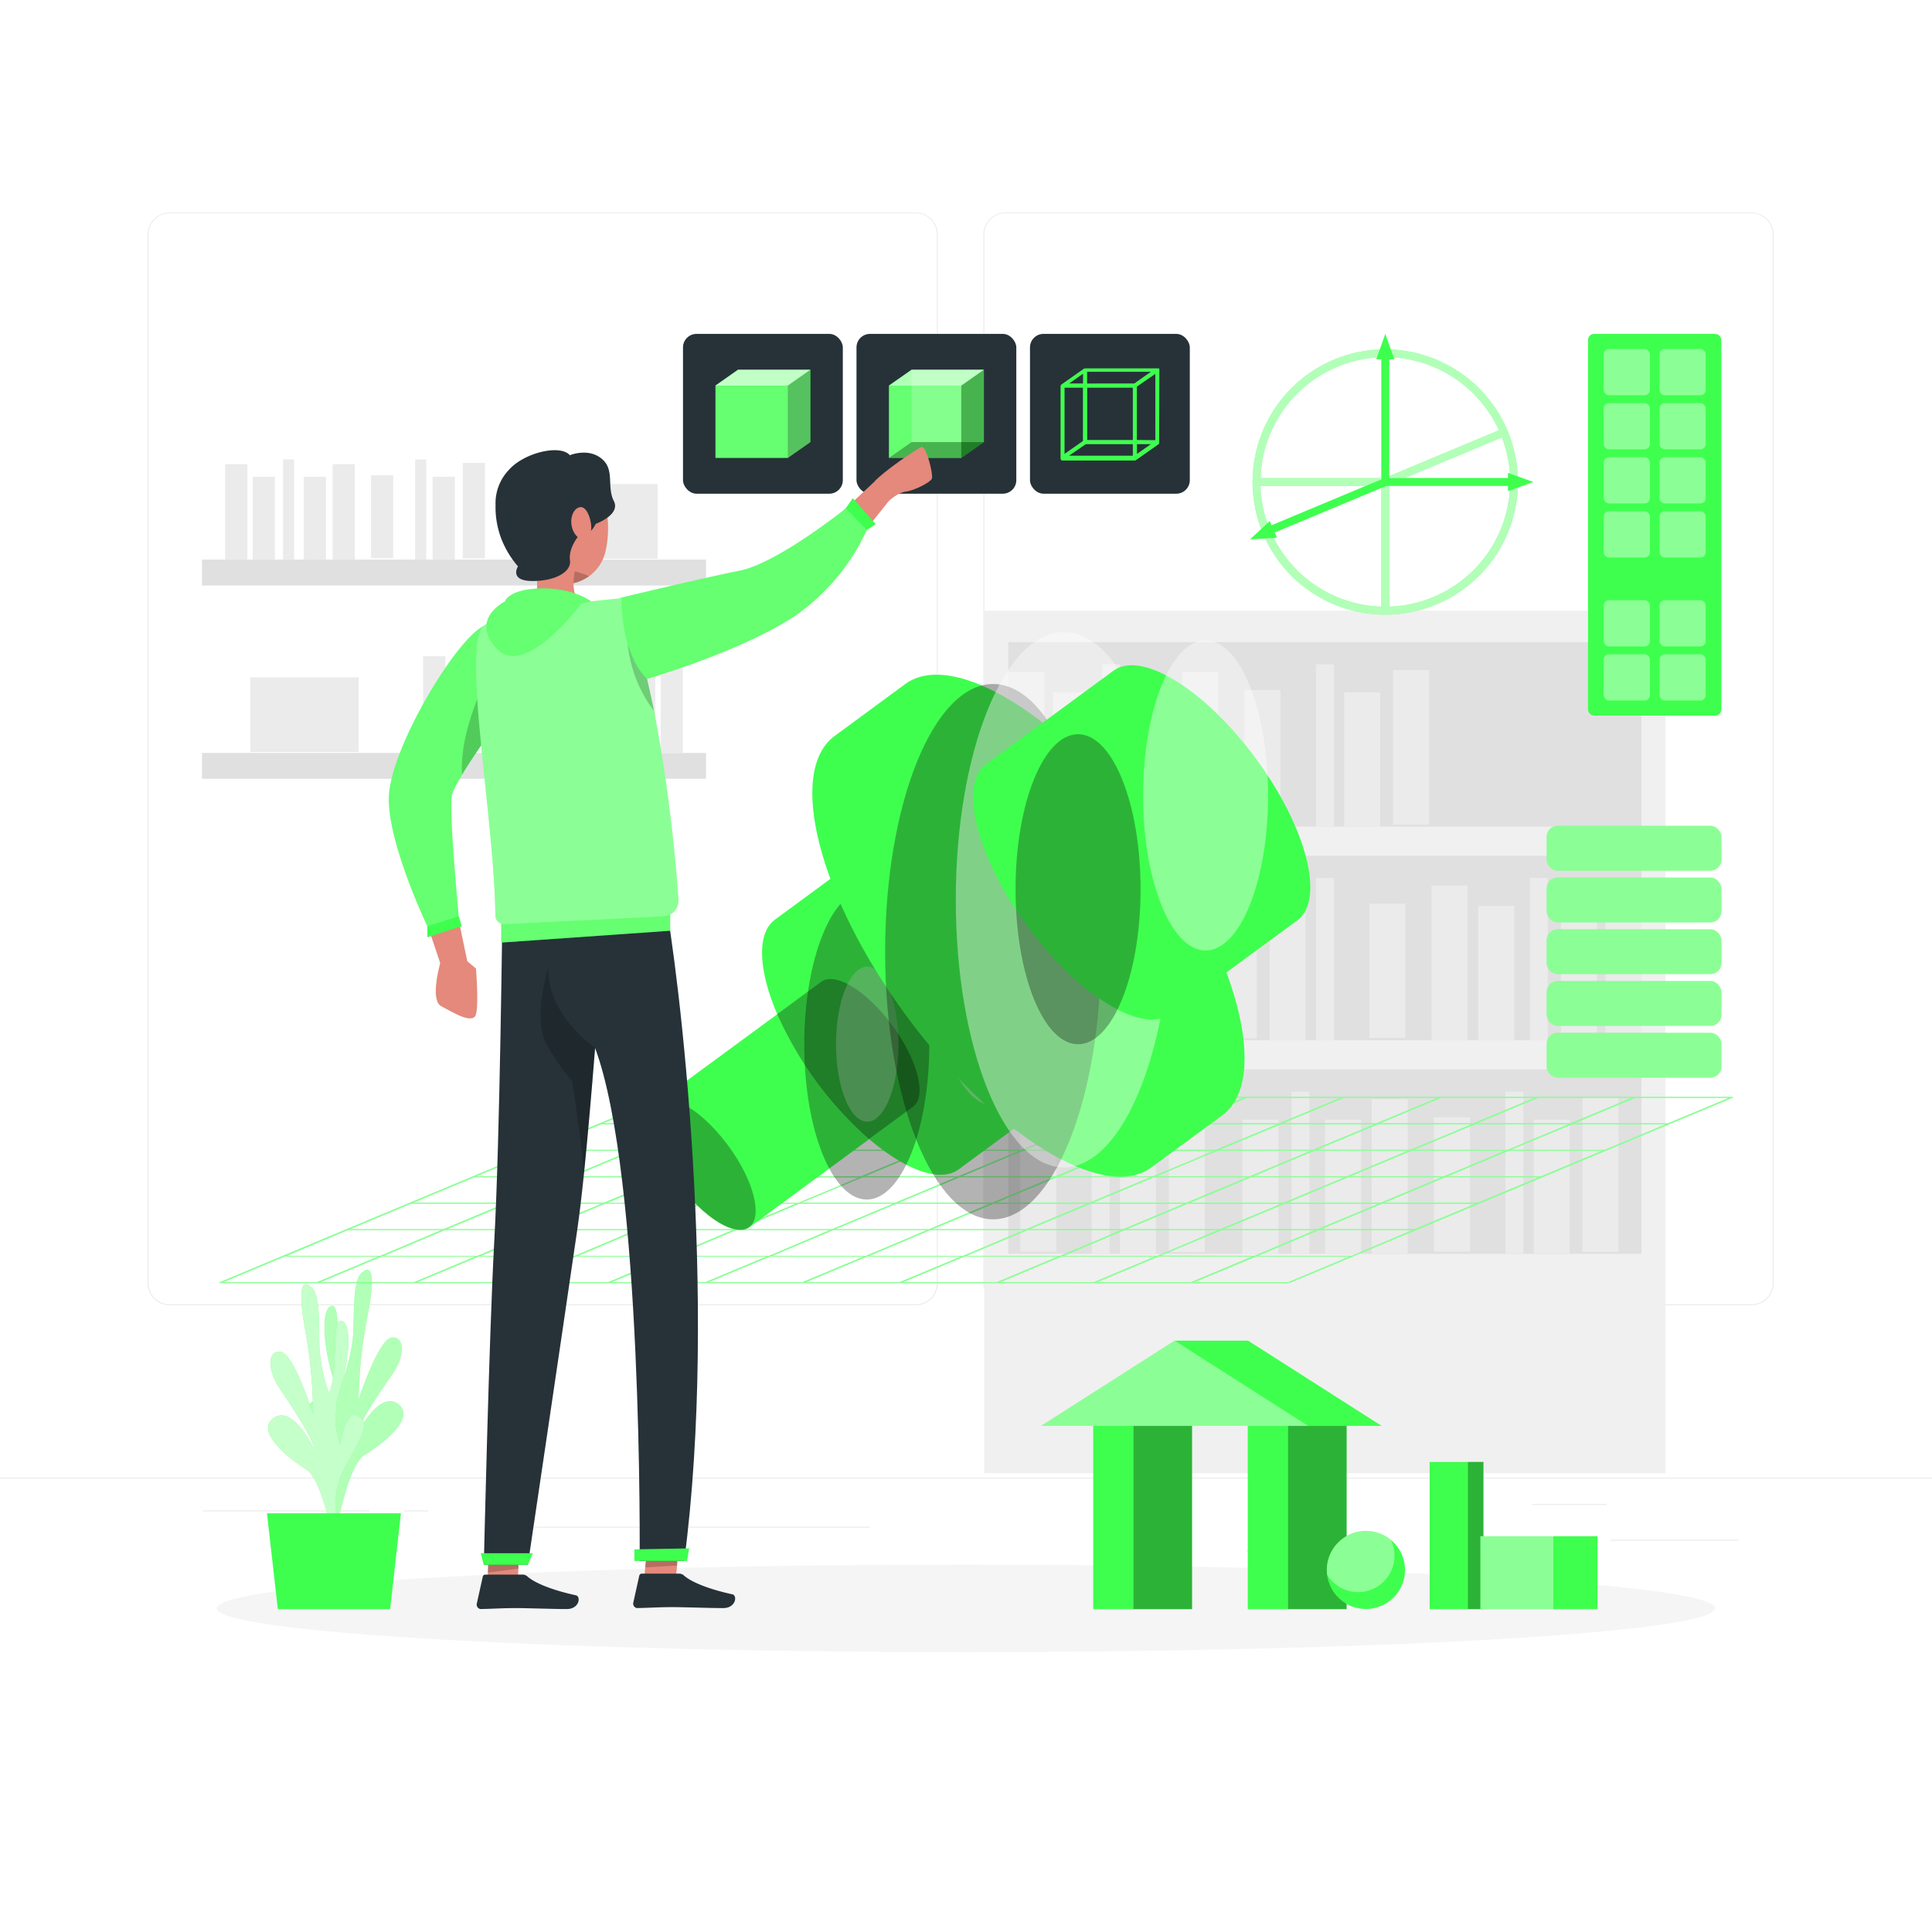 <svg class="animated" id="freepik_stories-3d-modeling" xmlns="http://www.w3.org/2000/svg" viewBox="0 0 500 500" version="1.1" xmlns:xlink="http://www.w3.org/1999/xlink" xmlns:svgjs="http://svgjs.com/svgjs"><style>svg#freepik_stories-3d-modeling:not(.animated) .animable {opacity: 0;}svg#freepik_stories-3d-modeling.animated #freepik--background-complete--inject-1 {animation: 6s Infinite  linear floating;animation-delay: 0s;}svg#freepik_stories-3d-modeling.animated #freepik--Plant--inject-1 {animation: 6s Infinite  linear floating;animation-delay: 0s;}svg#freepik_stories-3d-modeling.animated #freepik--Objects--inject-1 {animation: 6s Infinite  linear floating;animation-delay: 0s;}svg#freepik_stories-3d-modeling.animated #freepik--Interface--inject-1 {animation: 6s Infinite  linear wind;animation-delay: 0s;}svg#freepik_stories-3d-modeling.animated #freepik--3d-model--inject-1 {animation: 3s Infinite  linear floating;animation-delay: 0s;}svg#freepik_stories-3d-modeling.animated #freepik--group--inject-1 {animation: 0.9s 1 forwards cubic-bezier(.36,-0.01,.5,1.38) slideUp;animation-delay: 0s;}svg#freepik_stories-3d-modeling.animated #freepik--Character--inject-1 {animation: 0.9s 1 forwards cubic-bezier(.36,-0.01,.5,1.38) slideUp,6s Infinite  linear wind;animation-delay: 0s,0.9s;}            @keyframes floating {                0% {                    opacity: 1;                    transform: translateY(0px);                }                50% {                    transform: translateY(-10px);                }                100% {                    opacity: 1;                    transform: translateY(0px);                }            }                    @keyframes wind {                0% {                    transform: rotate( 0deg );                }                25% {                    transform: rotate( 1deg );                }                75% {                    transform: rotate( -1deg );                }            }                    @keyframes slideUp {                0% {                    opacity: 0;                    transform: translateY(30px);                }                100% {                    opacity: 1;                    transform: inherit;                }            }        </style><g id="freepik--background-complete--inject-1" class="animable animator-active" style="transform-origin: 250px 228.23px;"><rect y="382.4" width="500" height="0.25" style="fill: rgb(235, 235, 235); transform-origin: 250px 382.525px;" id="ellcasp0h5hvq" class="animable"></rect><rect x="416.78" y="398.49" width="33.12" height="0.25" style="fill: rgb(235, 235, 235); transform-origin: 433.34px 398.615px;" id="elgvids1s66w" class="animable"></rect><rect x="322.53" y="401.21" width="8.69" height="0.25" style="fill: rgb(235, 235, 235); transform-origin: 326.875px 401.335px;" id="el9knwqmk1pc" class="animable"></rect><rect x="396.59" y="389.21" width="19.19" height="0.25" style="fill: rgb(235, 235, 235); transform-origin: 406.185px 389.335px;" id="el9d9ihjy4mbw" class="animable"></rect><rect x="52.46" y="390.89" width="43.19" height="0.25" style="fill: rgb(235, 235, 235); transform-origin: 74.055px 391.015px;" id="elrjkw6b9t7h9" class="animable"></rect><rect x="104.56" y="390.89" width="6.33" height="0.25" style="fill: rgb(235, 235, 235); transform-origin: 107.725px 391.015px;" id="el45u8jpz0jjy" class="animable"></rect><rect x="131.47" y="395.11" width="93.68" height="0.25" style="fill: rgb(235, 235, 235); transform-origin: 178.31px 395.235px;" id="elad0gk8f2r3h" class="animable"></rect><path d="M237,337.8H43.91a5.71,5.71,0,0,1-5.7-5.71V60.66A5.71,5.71,0,0,1,43.91,55H237a5.71,5.71,0,0,1,5.71,5.71V332.09A5.71,5.71,0,0,1,237,337.8ZM43.91,55.2a5.46,5.46,0,0,0-5.45,5.46V332.09a5.46,5.46,0,0,0,5.45,5.46H237a5.47,5.47,0,0,0,5.46-5.46V60.66A5.47,5.47,0,0,0,237,55.2Z" style="fill: rgb(235, 235, 235); transform-origin: 140.46px 196.4px;" id="el25rvr8kz7ye" class="animable"></path><path d="M453.31,337.8H260.21a5.72,5.72,0,0,1-5.71-5.71V60.66A5.72,5.72,0,0,1,260.21,55h193.1A5.71,5.71,0,0,1,459,60.66V332.09A5.71,5.71,0,0,1,453.31,337.8ZM260.21,55.2a5.47,5.47,0,0,0-5.46,5.46V332.09a5.47,5.47,0,0,0,5.46,5.46h193.1a5.47,5.47,0,0,0,5.46-5.46V60.66a5.47,5.47,0,0,0-5.46-5.46Z" style="fill: rgb(235, 235, 235); transform-origin: 356.75px 196.4px;" id="el0quuidg4u33" class="animable"></path><rect x="254.74" y="158.05" width="176.29" height="223.23" style="fill: rgb(240, 240, 240); transform-origin: 342.885px 269.665px;" id="ela5thdo6w88s" class="animable"></rect><rect x="260.97" y="166.18" width="163.83" height="47.74" style="fill: rgb(224, 224, 224); transform-origin: 342.885px 190.05px;" id="el78yncs6g0ct" class="animable"></rect><rect x="260.97" y="173.91" width="9.31" height="40.01" style="fill: rgb(235, 235, 235); transform-origin: 265.625px 193.915px;" id="el77hnym9ph4n" class="animable"></rect><rect x="305.97" y="173.91" width="9.31" height="40.01" style="fill: rgb(235, 235, 235); transform-origin: 310.625px 193.915px;" id="el41iqqf2zdhg" class="animable"></rect><g id="elygfcc531abo"><rect x="360.53" y="173.41" width="9.31" height="40.01" style="fill: rgb(235, 235, 235); transform-origin: 365.185px 193.415px; transform: rotate(-9.78deg);" class="animable"></rect></g><rect x="272.51" y="179.18" width="9.31" height="34.74" style="fill: rgb(235, 235, 235); transform-origin: 277.165px 196.55px;" id="elgglpjp2u4yu" class="animable"></rect><rect x="293.9" y="179.18" width="9.31" height="34.74" style="fill: rgb(235, 235, 235); transform-origin: 298.555px 196.55px;" id="el23nzijs8znb" class="animable"></rect><rect x="347.89" y="179.18" width="9.31" height="34.74" style="fill: rgb(235, 235, 235); transform-origin: 352.545px 196.55px;" id="elr4yge42un6o" class="animable"></rect><g id="elpj7bisqw87"><rect x="322.08" y="178.59" width="9.31" height="34.74" style="fill: rgb(235, 235, 235); transform-origin: 326.735px 195.96px; transform: rotate(-12.53deg);" class="animable"></rect></g><rect x="285.21" y="171.92" width="4.65" height="41.99" style="fill: rgb(235, 235, 235); transform-origin: 287.535px 192.915px;" id="ell1wg0rt284m" class="animable"></rect><rect x="340.56" y="171.92" width="4.65" height="41.99" style="fill: rgb(235, 235, 235); transform-origin: 342.885px 192.915px;" id="eljrtd0krjbt" class="animable"></rect><g id="eli5xnsl81pz"><rect x="260.97" y="221.48" width="163.83" height="47.74" style="fill: rgb(224, 224, 224); transform-origin: 342.885px 245.35px; transform: rotate(180deg);" class="animable"></rect></g><g id="el9b9hxd5ldya"><rect x="415.49" y="229.2" width="9.31" height="40.01" style="fill: rgb(235, 235, 235); transform-origin: 420.145px 249.205px; transform: rotate(180deg);" class="animable"></rect></g><g id="elkwdg185h6dp"><rect x="370.49" y="229.2" width="9.31" height="40.01" style="fill: rgb(235, 235, 235); transform-origin: 375.145px 249.205px; transform: rotate(180deg);" class="animable"></rect></g><g id="elxz2f0taocf"><rect x="315.94" y="228.7" width="9.31" height="40.01" style="fill: rgb(235, 235, 235); transform-origin: 320.595px 248.705px; transform: rotate(-170.22deg);" class="animable"></rect></g><g id="eliqeed4qyozj"><rect x="403.96" y="234.48" width="9.31" height="34.74" style="fill: rgb(235, 235, 235); transform-origin: 408.615px 251.85px; transform: rotate(180deg);" class="animable"></rect></g><g id="elwgpc1i9stnn"><rect x="382.57" y="234.48" width="9.31" height="34.74" style="fill: rgb(235, 235, 235); transform-origin: 387.225px 251.85px; transform: rotate(180deg);" class="animable"></rect></g><g id="eldic6wbzkn2"><rect x="328.58" y="234.48" width="9.31" height="34.74" style="fill: rgb(235, 235, 235); transform-origin: 333.235px 251.85px; transform: rotate(180deg);" class="animable"></rect></g><g id="eljm7nauovj3q"><rect x="354.39" y="233.88" width="9.31" height="34.74" style="fill: rgb(235, 235, 235); transform-origin: 359.045px 251.25px; transform: rotate(-167.47deg);" class="animable"></rect></g><g id="eld2n8hz11t"><rect x="395.92" y="227.22" width="4.65" height="41.99" style="fill: rgb(235, 235, 235); transform-origin: 398.245px 248.215px; transform: rotate(180deg);" class="animable"></rect></g><g id="elx3t55dmaphp"><rect x="340.56" y="227.22" width="4.65" height="41.99" style="fill: rgb(235, 235, 235); transform-origin: 342.885px 248.215px; transform: rotate(180deg);" class="animable"></rect></g><rect x="260.97" y="229.2" width="9.31" height="40.01" style="fill: rgb(235, 235, 235); transform-origin: 265.625px 249.205px;" id="elfx7vn8jpsqn" class="animable"></rect><rect x="272.51" y="234.48" width="9.31" height="34.74" style="fill: rgb(235, 235, 235); transform-origin: 277.165px 251.85px;" id="elpifcbr6a8qn" class="animable"></rect><rect x="293.9" y="234.48" width="9.31" height="34.74" style="fill: rgb(235, 235, 235); transform-origin: 298.555px 251.85px;" id="el6zt9vhh9gee" class="animable"></rect><rect x="285.21" y="227.22" width="4.65" height="41.99" style="fill: rgb(235, 235, 235); transform-origin: 287.535px 248.215px;" id="elwytpavxlwmo" class="animable"></rect><rect x="260.97" y="276.77" width="163.83" height="47.74" style="fill: rgb(224, 224, 224); transform-origin: 342.885px 300.64px;" id="elkrscpvpm0p" class="animable"></rect><rect x="355.01" y="284.5" width="9.31" height="40.01" style="fill: rgb(235, 235, 235); transform-origin: 359.665px 304.505px;" id="ely5tmkqe2oea" class="animable"></rect><g id="elxy187080buh"><rect x="409.56" y="284" width="9.31" height="40.01" style="fill: rgb(235, 235, 235); transform-origin: 414.215px 304.005px; transform: rotate(-9.744deg);" class="animable"></rect></g><rect x="321.54" y="289.77" width="9.31" height="34.74" style="fill: rgb(235, 235, 235); transform-origin: 326.195px 307.14px;" id="elomn3d3nycbg" class="animable"></rect><rect x="342.93" y="289.77" width="9.31" height="34.74" style="fill: rgb(235, 235, 235); transform-origin: 347.585px 307.14px;" id="elhwrn3nak0v" class="animable"></rect><rect x="396.92" y="289.77" width="9.31" height="34.74" style="fill: rgb(235, 235, 235); transform-origin: 401.575px 307.14px;" id="el3sadrw9qhed" class="animable"></rect><g id="elggnnx0j0roq"><rect x="371.11" y="289.17" width="9.31" height="34.74" style="fill: rgb(235, 235, 235); transform-origin: 375.765px 306.54px; transform: rotate(-12.53deg);" class="animable"></rect></g><rect x="334.24" y="282.51" width="4.65" height="41.99" style="fill: rgb(235, 235, 235); transform-origin: 336.565px 303.505px;" id="el15580v6u6lz" class="animable"></rect><rect x="389.59" y="282.51" width="4.65" height="41.99" style="fill: rgb(235, 235, 235); transform-origin: 391.915px 303.505px;" id="elxtobf6b9yrg" class="animable"></rect><g id="el1lfe4ts4wbg"><rect x="302.49" y="284" width="9.31" height="40.01" style="fill: rgb(235, 235, 235); transform-origin: 307.145px 304.005px; transform: rotate(-9.744deg);" class="animable"></rect></g><rect x="289.85" y="289.77" width="9.31" height="34.74" style="fill: rgb(235, 235, 235); transform-origin: 294.505px 307.14px;" id="elxv5bgz0t7ts" class="animable"></rect><g id="elf10nxojqib"><rect x="264.04" y="289.17" width="9.31" height="34.74" style="fill: rgb(235, 235, 235); transform-origin: 268.695px 306.54px; transform: rotate(-12.53deg);" class="animable"></rect></g><rect x="282.52" y="282.51" width="4.65" height="41.99" style="fill: rgb(235, 235, 235); transform-origin: 284.845px 303.505px;" id="el3cq16b3yuc4" class="animable"></rect><rect x="52.28" y="144.83" width="130.44" height="6.7" style="fill: rgb(224, 224, 224); transform-origin: 117.5px 148.18px;" id="elr6yhjns4i89" class="animable"></rect><rect x="58.28" y="120.12" width="5.75" height="24.7" style="fill: rgb(235, 235, 235); transform-origin: 61.155px 132.47px;" id="elmj8tuj7wqs" class="animable"></rect><rect x="86.07" y="120.12" width="5.75" height="24.7" style="fill: rgb(235, 235, 235); transform-origin: 88.945px 132.47px;" id="el39jybp0vqlx" class="animable"></rect><g id="eloem2wxmjkl"><rect x="119.76" y="119.81" width="5.75" height="24.7" style="fill: rgb(235, 235, 235); transform-origin: 122.635px 132.16px; transform: rotate(-9.744deg);" class="animable"></rect></g><rect x="65.4" y="123.38" width="5.75" height="21.45" style="fill: rgb(235, 235, 235); transform-origin: 68.275px 134.105px;" id="el7xzq58fb7sp" class="animable"></rect><rect x="78.61" y="123.38" width="5.75" height="21.45" style="fill: rgb(235, 235, 235); transform-origin: 81.485px 134.105px;" id="eltfg0h2m9ud7" class="animable"></rect><rect x="111.95" y="123.38" width="5.75" height="21.45" style="fill: rgb(235, 235, 235); transform-origin: 114.825px 134.105px;" id="elazospx9xmri" class="animable"></rect><g id="el3i6qyh4yqrl"><rect x="96.01" y="123.01" width="5.75" height="21.45" style="fill: rgb(235, 235, 235); transform-origin: 98.885px 133.735px; transform: rotate(-12.53deg);" class="animable"></rect></g><rect x="73.25" y="118.9" width="2.87" height="25.93" style="fill: rgb(235, 235, 235); transform-origin: 74.685px 131.865px;" id="elgc5mr2x2ele" class="animable"></rect><rect x="107.43" y="118.9" width="2.87" height="25.93" style="fill: rgb(235, 235, 235); transform-origin: 108.865px 131.865px;" id="eldi50evutgd9" class="animable"></rect><rect x="142.2" y="125.27" width="28" height="19.33" style="fill: rgb(235, 235, 235); transform-origin: 156.2px 134.935px;" id="elm0kbmckxrxm" class="animable"></rect><g id="el4r9rbovin84"><rect x="52.28" y="194.86" width="130.44" height="6.7" style="fill: rgb(224, 224, 224); transform-origin: 117.5px 198.21px; transform: rotate(180deg);" class="animable"></rect></g><g id="elpd9xyvt0ee"><rect x="170.97" y="170.15" width="5.75" height="24.7" style="fill: rgb(235, 235, 235); transform-origin: 173.845px 182.5px; transform: rotate(180deg);" class="animable"></rect></g><g id="elnvwzesuzhar"><rect x="143.18" y="170.15" width="5.75" height="24.7" style="fill: rgb(235, 235, 235); transform-origin: 146.055px 182.5px; transform: rotate(180deg);" class="animable"></rect></g><g id="elyuf3sxvg9m"><rect x="109.5" y="169.84" width="5.75" height="24.7" style="fill: rgb(235, 235, 235); transform-origin: 112.375px 182.19px; transform: rotate(-170.22deg);" class="animable"></rect></g><g id="elkxc9xs6qjm9"><rect x="163.85" y="173.41" width="5.75" height="21.45" style="fill: rgb(235, 235, 235); transform-origin: 166.725px 184.135px; transform: rotate(180deg);" class="animable"></rect></g><g id="elql2ecf16r5"><rect x="150.64" y="173.41" width="5.75" height="21.45" style="fill: rgb(235, 235, 235); transform-origin: 153.515px 184.135px; transform: rotate(180deg);" class="animable"></rect></g><g id="ell4jeunwibeh"><rect x="117.3" y="173.41" width="5.75" height="21.45" style="fill: rgb(235, 235, 235); transform-origin: 120.175px 184.135px; transform: rotate(180deg);" class="animable"></rect></g><g id="el6pawq14e5di"><rect x="133.24" y="173.04" width="5.75" height="21.45" style="fill: rgb(235, 235, 235); transform-origin: 136.115px 183.765px; transform: rotate(-167.47deg);" class="animable"></rect></g><g id="elq9payolbsx"><rect x="158.88" y="168.93" width="2.87" height="25.93" style="fill: rgb(235, 235, 235); transform-origin: 160.315px 181.895px; transform: rotate(180deg);" class="animable"></rect></g><g id="elqmkmszbkp9o"><rect x="124.7" y="168.93" width="2.87" height="25.93" style="fill: rgb(235, 235, 235); transform-origin: 126.135px 181.895px; transform: rotate(180deg);" class="animable"></rect></g><g id="elmstdjf7tc3e"><rect x="64.8" y="175.3" width="28" height="19.33" style="fill: rgb(235, 235, 235); transform-origin: 78.8px 184.965px; transform: rotate(180deg);" class="animable"></rect></g></g><g id="freepik--Shadow--inject-1" class="animable" style="transform-origin: 250px 416.24px;"><ellipse id="freepik--path--inject-1" cx="250" cy="416.24" rx="193.89" ry="11.32" style="fill: rgb(245, 245, 245); transform-origin: 250px 416.24px;" class="animable"></ellipse></g><g id="freepik--Plant--inject-1" class="animable" style="transform-origin: 86.745px 372.54px;"><path d="M85.05,394.53s4.31-9.4-.62-18.67-6.35-11.45-3.21-13.35,4.58,7.41,4.58,7.41a20.88,20.88,0,0,0,.46-13.11c-2.18-6.71-3.55-17.63-.57-18.8s.57,13.62,3.16,18.67a43.66,43.66,0,0,0,2.53-11c.36-5.39-.2-14,2.16-16.2s3.86-.68,1.55,11.21a124,124,0,0,0-2.3,21.55s5.11-15.59,8.54-16.05,3.43,4.6.49,9-8.6,12.22-9.53,16.26c0,0,5.61-11.73,10.66-8.14s-4.39,10.69-8.6,13.25-7.13,18.61-7.13,18.61Z" style="fill: rgb(62, 255, 78); transform-origin: 91.976px 361.9px;" id="elm63fp8iq4g" class="animable"></path><g id="el3q7r7r81wgs"><path d="M85.05,394.53s4.31-9.4-.62-18.67-6.35-11.45-3.21-13.35,4.58,7.41,4.58,7.41a20.88,20.88,0,0,0,.46-13.11c-2.18-6.71-3.55-17.63-.57-18.8s.57,13.62,3.16,18.67a43.66,43.66,0,0,0,2.53-11c.36-5.39-.2-14,2.16-16.2s3.86-.68,1.55,11.21a124,124,0,0,0-2.3,21.55s5.11-15.59,8.54-16.05,3.43,4.6.49,9-8.6,12.22-9.53,16.26c0,0,5.61-11.73,10.66-8.14s-4.39,10.69-8.6,13.25-7.13,18.61-7.13,18.61Z" style="fill: rgb(255, 255, 255); opacity: 0.6; isolation: isolate; transform-origin: 91.976px 361.9px;" class="animable"></path></g><path d="M88.45,398.39s-4.2-9.47.84-18.66,6.49-11.36,3.37-13.31S88,373.77,88,373.77a20.92,20.92,0,0,1-.3-13.12c2.26-6.67,3.77-17.57.8-18.79s-.74,13.62-3.39,18.62a43.9,43.9,0,0,1-2.4-11c-.29-5.39.37-14-2-16.22s-3.85-.74-1.68,11.18a124.78,124.78,0,0,1,2,21.58s-4.93-15.66-8.36-16.17-3.48,4.54-.59,9,8.45,12.35,9.33,16.4c0,0-5.47-11.82-10.56-8.3s4.27,10.75,8.45,13.38S86.27,399,86.27,399Z" style="fill: rgb(62, 255, 78); transform-origin: 81.836px 365.697px;" id="elbk1qps6cib5" class="animable"></path><g id="elmh89fwxiy6"><path d="M88.45,398.39s-4.2-9.47.84-18.66,6.49-11.36,3.37-13.31S88,373.77,88,373.77a20.92,20.92,0,0,1-.3-13.12c2.26-6.67,3.77-17.57.8-18.79s-.74,13.62-3.39,18.62a43.9,43.9,0,0,1-2.4-11c-.29-5.39.37-14-2-16.22s-3.85-.74-1.68,11.18a124.78,124.78,0,0,1,2,21.58s-4.93-15.66-8.36-16.17-3.48,4.54-.59,9,8.45,12.35,9.33,16.4c0,0-5.47-11.82-10.56-8.3s4.27,10.75,8.45,13.38S86.27,399,86.27,399Z" style="fill: rgb(255, 255, 255); opacity: 0.7; isolation: isolate; transform-origin: 81.836px 365.697px;" class="animable"></path></g><polygon points="69.09 391.64 103.76 391.64 100.96 416.45 71.9 416.45 69.09 391.64" style="fill: rgb(62, 255, 78); transform-origin: 86.425px 404.045px;" id="ellj4goqgob2" class="animable"></polygon></g><g id="freepik--Objects--inject-1" class="animable" style="transform-origin: 341.44px 381.705px;"><rect x="369.99" y="378.35" width="13.92" height="38.1" style="fill: rgb(62, 255, 78); transform-origin: 376.95px 397.4px;" id="el6055rzrmbff" class="animable"></rect><g id="el3qxtz6pe36"><rect x="379.9" y="378.35" width="4.01" height="38.1" style="opacity: 0.3; isolation: isolate; transform-origin: 381.905px 397.4px;" class="animable"></rect></g><rect x="383.13" y="397.58" width="30.3" height="18.87" style="fill: rgb(62, 255, 78); transform-origin: 398.28px 407.015px;" id="ellii61pgyji" class="animable"></rect><g id="el7e5wlon0dii"><rect x="383.13" y="397.58" width="18.87" height="18.87" style="fill: rgb(255, 255, 255); opacity: 0.4; isolation: isolate; transform-origin: 392.565px 407.015px;" class="animable"></rect></g><rect x="282.92" y="369.01" width="25.58" height="47.44" style="fill: rgb(62, 255, 78); transform-origin: 295.71px 392.73px;" id="elswycgvcggmk" class="animable"></rect><g id="ell1acu0jopxf"><rect x="293.35" y="369.01" width="15.15" height="47.44" style="opacity: 0.3; isolation: isolate; transform-origin: 300.925px 392.73px;" class="animable"></rect></g><rect x="322.92" y="369.01" width="25.58" height="47.44" style="fill: rgb(62, 255, 78); transform-origin: 335.71px 392.73px;" id="ell103hqryew" class="animable"></rect><g id="el2hr47ieznjk"><rect x="333.35" y="369.01" width="15.15" height="47.44" style="opacity: 0.3; isolation: isolate; transform-origin: 340.925px 392.73px;" class="animable"></rect></g><polygon points="323 346.96 304 346.96 269.45 369.01 288.45 369.01 338.55 369.01 357.55 369.01 323 346.96" style="fill: rgb(62, 255, 78); transform-origin: 313.5px 357.985px;" id="elo29la6vwiu" class="animable"></polygon><g id="elip425n54d4d"><polygon points="304 346.96 269.45 369.01 288.45 369.01 338.55 369.01 304 346.96" style="fill: rgb(255, 255, 255); opacity: 0.4; isolation: isolate; transform-origin: 304px 357.985px;" class="animable"></polygon></g><path d="M363.62,406.33a10.12,10.12,0,0,1-20.16,1.22,8.24,8.24,0,0,1-.08-1.22,10.12,10.12,0,0,1,16.56-7.81h0A10.13,10.13,0,0,1,363.62,406.33Z" style="fill: rgb(62, 255, 78); transform-origin: 353.5px 406.304px;" id="el07y7ggpshqs" class="animable"></path><g id="elqgvc2z1e887"><path d="M360.89,402.63a9.41,9.41,0,0,1-17.43,4.92,8.24,8.24,0,0,1-.08-1.22,10.12,10.12,0,0,1,16.56-7.81h0A9.39,9.39,0,0,1,360.89,402.63Z" style="fill: rgb(255, 255, 255); opacity: 0.4; isolation: isolate; transform-origin: 352.135px 404.122px;" class="animable"></path></g></g><g id="freepik--Interface--inject-1" class="animable" style="transform-origin: 252.63px 209.235px;"><rect x="221.66" y="86.41" width="41.36" height="41.36" rx="3.5" style="fill: rgb(38, 50, 56); transform-origin: 242.34px 107.09px;" id="elg1rkwdhgaeo" class="animable"></rect><rect x="266.56" y="86.41" width="41.36" height="41.36" rx="3.5" style="fill: rgb(38, 50, 56); transform-origin: 287.24px 107.09px;" id="elg2eft8x8gtm" class="animable"></rect><rect x="176.76" y="86.41" width="41.36" height="41.36" rx="3.5" style="fill: rgb(38, 50, 56); transform-origin: 197.44px 107.09px;" id="el44k86h6r7b4" class="animable"></rect><polygon points="191 95.69 185.16 99.79 185.16 118.51 203.88 118.51 209.73 114.41 209.73 95.69 191 95.69" style="fill: rgb(62, 255, 78); transform-origin: 197.445px 107.1px;" id="elxahk5zqyha8" class="animable"></polygon><g id="el7nvf7gf36ky"><polygon points="185.16 99.79 191 95.69 209.73 95.69 203.88 99.79 185.16 99.79" style="fill: rgb(255, 255, 255); opacity: 0.6; transform-origin: 197.445px 97.74px;" class="animable"></polygon></g><g id="elio8ii0u65ji"><polygon points="209.73 95.69 209.73 114.41 203.88 118.51 203.88 99.79 209.73 95.69" style="opacity: 0.3; isolation: isolate; transform-origin: 206.805px 107.1px;" class="animable"></polygon></g><g id="elc4u8pxnzs6l"><polygon points="191 95.69 185.16 99.79 185.16 118.51 203.88 118.51 209.73 114.41 209.73 95.69 191 95.69" style="fill: rgb(255, 255, 255); opacity: 0.2; transform-origin: 197.445px 107.1px;" class="animable"></polygon></g><path d="M448.28,284l.31-.14H171.89l-.31.14h-.36L56.62,331.93H57l-.31.13H333.36l.32-.13H334L448.64,284Zm-16.64,6.71h-24.2l15.75-6.58h24.2Zm-233.51,14h24.2l-15.74,6.58h-24.2Zm-16.68,6.58h-24.2L173,304.67h24.2Zm116.91-6.84h-24.2l15.75-6.59h24.2ZM315,297.82h24.2l-15.74,6.59H299.3Zm-66.64,6.85h24.2l-15.74,6.58H232.65Zm-16.68,6.58h-24.2l15.74-6.58h24.21Zm41.81-6.58h24.21L282,311.25h-24.2Zm-.3-.26H249l15.74-6.59H289Zm-25.14,0h-24.2l15.75-6.59h24.2Zm-25.13,0h-24.2l15.74-6.59h24.2Zm-17,7.11-15.74,6.58H166l15.75-6.58Zm.93,0H231.1l-15.75,6.58h-24.2Zm25.14,0h24.2l-15.75,6.58h-24.2Zm25.13,0h24.2l-15.74,6.58h-24.2Zm25.14,0h24.2l-15.75,6.58h-24.2Zm.62-.27,15.75-6.58h24.2l-15.74,6.58Zm40.88-6.58H348l-15.75,6.58h-24.2Zm.63-.26,15.75-6.59h24.2l-15.75,6.59Zm16.37-6.85L356.55,291h24.2L365,297.56Zm-.93,0h-24.2L331.41,291h24.2Zm-25.14,0h-24.2L306.28,291h24.2Zm-25.13,0H265.4L281.14,291h24.2Zm-25.13,0H240.26L256,291h24.2Zm-25.14,0h-24.2L230.87,291h24.21Zm-25.13,0H190L205.74,291h24.2Zm-.63.26-15.75,6.59h-24.2l15.75-6.59Zm-40.88,6.59h-24.2l15.74-6.59h24.2Zm-.63.26-15.74,6.58h-24.2l15.74-6.58Zm-16.37,6.85L140,318.1H115.74l15.75-6.58Zm.93,0h24.21l-15.75,6.58h-24.2Zm7.83,6.84L148.71,325h-24.2l15.74-6.59Zm.94,0h24.2L173.84,325h-24.2Zm25.13,0h24.2L199,325h-24.2Zm25.14,0h24.2L224.11,325h-24.2Zm25.13,0H265L249.25,325h-24.2Zm25.14,0h24.2L274.38,325h-24.2Zm25.13,0h24.2L299.52,325h-24.2Zm.63-.26,15.74-6.58h24.2l-15.74,6.58Zm40.88-6.58h24.2L341,318.1h-24.2Zm.62-.27,15.75-6.58h24.2l-15.74,6.58Zm16.37-6.84,15.75-6.59h24.2l-15.74,6.59Zm16.38-6.85L381.68,291h24.2l-15.74,6.59Zm16.37-6.85,15.74-6.58h24.21l-15.75,6.58Zm-.94,0h-24.2l15.75-6.58h24.2Zm-25.13,0H332l15.74-6.58H372Zm-25.13,0H306.9l15.75-6.58h24.2Zm-25.14,0h-24.2l15.74-6.58h24.21Zm-25.13,0H256.63l15.75-6.58h24.2Zm-25.14,0H231.5l15.75-6.58h24.2Zm-25.13,0h-24.2l15.74-6.58h24.2Zm-25.14,0h-24.2L197,284.13h24.2Zm-.62.26-15.75,6.59h-24.2L180.6,291Zm-40.88,6.59H139.72L155.47,291h24.2Zm-.63.26-15.75,6.59h-24.2l15.75-6.59Zm-16.37,6.85-15.75,6.58H107l15.75-6.58Zm-16.37,6.85-15.75,6.58H90.61l15.74-6.58Zm-16.38,6.84L98.44,325H74.24L90,318.36Zm.94,0h24.2L123.57,325H99.37Zm7.83,6.85L107.2,331.8H83l15.75-6.59Zm.93,0h24.2l-15.74,6.59h-24.2Zm25.14,0h24.2l-15.75,6.59h-24.2Zm25.13,0h24.2l-15.74,6.59H158.4Zm25.13,0h24.21l-15.75,6.59h-24.2Zm25.14,0h24.2l-15.74,6.59H208.67Zm25.13,0h24.21L258,331.8h-24.2Zm25.14,0h24.2l-15.74,6.59H258.94Zm25.13,0H324l-15.75,6.59h-24.2Zm.63-.26,15.74-6.59H340.4L324.65,325Zm40.88-6.59h24.2L349.79,325H325.58Zm.63-.26,15.74-6.58h24.2l-15.74,6.58Zm16.37-6.85,15.74-6.58h24.2l-15.74,6.58Zm16.37-6.84,15.74-6.59h24.21l-15.75,6.59Zm16.37-6.85L406.82,291H431l-15.75,6.59ZM196,284.13l-15.74,6.58H156.1l15.74-6.58ZM73.61,325.21h24.2L82.07,331.8H57.87Zm235.6,6.59L325,325.21h24.2l-15.75,6.59Z" style="fill: rgb(62, 255, 78); transform-origin: 252.63px 307.96px;" id="elrj2gvx0v1zk" class="animable"></path><g id="elerr59zefb3g"><g style="opacity: 0.4; isolation: isolate; transform-origin: 252.63px 307.96px;" class="animable"><path d="M448.28,284l.31-.14H171.89l-.31.14h-.36L56.62,331.93H57l-.31.13H333.36l.32-.13H334L448.64,284Zm-16.64,6.71h-24.2l15.75-6.58h24.2Zm-233.51,14h24.2l-15.74,6.58h-24.2Zm-16.68,6.58h-24.2L173,304.67h24.2Zm116.91-6.84h-24.2l15.75-6.59h24.2ZM315,297.82h24.2l-15.74,6.59H299.3Zm-66.64,6.85h24.2l-15.74,6.58H232.65Zm-16.68,6.58h-24.2l15.74-6.58h24.21Zm41.81-6.58h24.21L282,311.25h-24.2Zm-.3-.26H249l15.74-6.59H289Zm-25.14,0h-24.2l15.75-6.59h24.2Zm-25.13,0h-24.2l15.74-6.59h24.2Zm-17,7.11-15.74,6.58H166l15.75-6.58Zm.93,0H231.1l-15.75,6.58h-24.2Zm25.14,0h24.2l-15.75,6.58h-24.2Zm25.13,0h24.2l-15.74,6.58h-24.2Zm25.14,0h24.2l-15.75,6.58h-24.2Zm.62-.27,15.75-6.58h24.2l-15.74,6.58Zm40.88-6.58H348l-15.75,6.58h-24.2Zm.63-.26,15.75-6.59h24.2l-15.75,6.59Zm16.37-6.85L356.55,291h24.2L365,297.56Zm-.93,0h-24.2L331.41,291h24.2Zm-25.14,0h-24.2L306.28,291h24.2Zm-25.13,0H265.4L281.14,291h24.2Zm-25.13,0H240.26L256,291h24.2Zm-25.14,0h-24.2L230.87,291h24.21Zm-25.13,0H190L205.74,291h24.2Zm-.63.26-15.75,6.59h-24.2l15.75-6.59Zm-40.88,6.59h-24.2l15.74-6.59h24.2Zm-.63.26-15.74,6.58h-24.2l15.74-6.58Zm-16.37,6.85L140,318.1H115.74l15.75-6.58Zm.93,0h24.21l-15.75,6.58h-24.2Zm7.83,6.84L148.71,325h-24.2l15.74-6.59Zm.94,0h24.2L173.84,325h-24.2Zm25.13,0h24.2L199,325h-24.2Zm25.14,0h24.2L224.11,325h-24.2Zm25.13,0H265L249.25,325h-24.2Zm25.14,0h24.2L274.38,325h-24.2Zm25.13,0h24.2L299.52,325h-24.2Zm.63-.26,15.74-6.58h24.2l-15.74,6.58Zm40.88-6.58h24.2L341,318.1h-24.2Zm.62-.27,15.75-6.58h24.2l-15.74,6.58Zm16.37-6.84,15.75-6.59h24.2l-15.74,6.59Zm16.38-6.85L381.68,291h24.2l-15.74,6.59Zm16.37-6.85,15.74-6.58h24.21l-15.75,6.58Zm-.94,0h-24.2l15.75-6.58h24.2Zm-25.13,0H332l15.74-6.58H372Zm-25.13,0H306.9l15.75-6.58h24.2Zm-25.14,0h-24.2l15.74-6.58h24.21Zm-25.13,0H256.63l15.75-6.58h24.2Zm-25.14,0H231.5l15.75-6.58h24.2Zm-25.13,0h-24.2l15.74-6.58h24.2Zm-25.14,0h-24.2L197,284.13h24.2Zm-.62.26-15.75,6.59h-24.2L180.6,291Zm-40.88,6.59H139.72L155.47,291h24.2Zm-.63.26-15.75,6.59h-24.2l15.75-6.59Zm-16.37,6.85-15.75,6.58H107l15.75-6.58Zm-16.37,6.85-15.75,6.58H90.61l15.74-6.58Zm-16.38,6.84L98.44,325H74.24L90,318.36Zm.94,0h24.2L123.57,325H99.37Zm7.83,6.85L107.2,331.8H83l15.75-6.59Zm.93,0h24.2l-15.74,6.59h-24.2Zm25.14,0h24.2l-15.75,6.59h-24.2Zm25.13,0h24.2l-15.74,6.59H158.4Zm25.13,0h24.21l-15.75,6.59h-24.2Zm25.14,0h24.2l-15.74,6.59H208.67Zm25.13,0h24.21L258,331.8h-24.2Zm25.14,0h24.2l-15.74,6.59H258.94Zm25.13,0H324l-15.75,6.59h-24.2Zm.63-.26,15.74-6.59H340.4L324.65,325Zm40.88-6.59h24.2L349.79,325H325.58Zm.63-.26,15.74-6.58h24.2l-15.74,6.58Zm16.37-6.85,15.74-6.58h24.2l-15.74,6.58Zm16.37-6.84,15.74-6.59h24.21l-15.75,6.59Zm16.37-6.85L406.82,291H431l-15.75,6.59ZM196,284.13l-15.74,6.58H156.1l15.74-6.58ZM73.61,325.21h24.2L82.07,331.8H57.87Zm235.6,6.59L325,325.21h24.2l-15.75,6.59Z" style="fill: rgb(255, 255, 255); transform-origin: 252.63px 307.96px;" id="ell50l1o56qcs" class="animable"></path></g></g><path d="M358.51,90.41a34.33,34.33,0,1,0,34.32,34.33A34.37,34.37,0,0,0,358.51,90.41Zm32.3,33.33H363.5l25.2-10.54A32.31,32.31,0,0,1,390.81,123.74Zm-2.89-12.39-28.41,11.88V92.44A32.38,32.38,0,0,1,387.92,111.35ZM357.51,92.44v31.3H326.22A32.35,32.35,0,0,1,357.51,92.44Zm-4,33.3-25.2,10.54a32.1,32.1,0,0,1-2.11-10.54Zm-24.42,12.38,28.4-11.88V157A32.35,32.35,0,0,1,329.11,138.12ZM359.51,157V125.74h31.3A32.35,32.35,0,0,1,359.51,157Z" style="fill: rgb(62, 255, 78); transform-origin: 358.5px 124.74px;" id="el10w3ip11upq" class="animable"></path><g id="elc1448yy1p7l"><g style="opacity: 0.6; isolation: isolate; transform-origin: 358.5px 124.74px;" class="animable"><path d="M358.51,90.41a34.33,34.33,0,1,0,34.32,34.33A34.37,34.37,0,0,0,358.51,90.41Zm32.3,33.33H363.5l25.2-10.54A32.31,32.31,0,0,1,390.81,123.74Zm-2.89-12.39-28.41,11.88V92.44A32.38,32.38,0,0,1,387.92,111.35ZM357.51,92.44v31.3H326.22A32.35,32.35,0,0,1,357.51,92.44Zm-4,33.3-25.2,10.54a32.1,32.1,0,0,1-2.11-10.54Zm-24.42,12.38,28.4-11.88V157A32.35,32.35,0,0,1,329.11,138.12ZM359.51,157V125.74h31.3A32.35,32.35,0,0,1,359.51,157Z" style="fill: rgb(255, 255, 255); transform-origin: 358.5px 124.74px;" id="elcoe34koft4" class="animable"></path></g></g><polygon points="358.51 86.42 356.17 92.99 360.86 92.99 358.51 86.42" style="fill: rgb(62, 255, 78); transform-origin: 358.515px 89.705px;" id="elk9c30k04ve" class="animable"></polygon><polygon points="396.83 124.74 390.26 122.39 390.26 127.08 396.83 124.74" style="fill: rgb(62, 255, 78); transform-origin: 393.545px 124.735px;" id="eldfz3cu8pr4" class="animable"></polygon><polygon points="323.5 139.6 330.47 139.16 328.61 134.84 323.5 139.6" style="fill: rgb(62, 255, 78); transform-origin: 326.985px 137.22px;" id="elli6rpyc518" class="animable"></polygon><path d="M327.77,138.6a1,1,0,0,1-.39-1.93l30.75-12.86a1,1,0,0,1,.77,1.85l-30.75,12.86A1,1,0,0,1,327.77,138.6Z" style="fill: rgb(62, 255, 78); transform-origin: 343.13px 131.167px;" id="eltochukp9gbi" class="animable"></path><path d="M358.51,125.74a1,1,0,0,1-1-1V91.42a1,1,0,0,1,2,0v33.32A1,1,0,0,1,358.51,125.74Z" style="fill: rgb(62, 255, 78); transform-origin: 358.51px 108.08px;" id="elerphftyv9o5" class="animable"></path><path d="M391.83,125.74H358.51a1,1,0,0,1,0-2h33.32a1,1,0,0,1,0,2Z" style="fill: rgb(62, 255, 78); transform-origin: 375.17px 124.74px;" id="el4vf5c4i7a1i" class="animable"></path><rect x="400.29" y="213.74" width="45.2" height="11.56" rx="2.8" style="fill: rgb(62, 255, 78); transform-origin: 422.89px 219.52px;" id="elpnm8ocyk2j" class="animable"></rect><g id="elbp7m1wkxgti"><rect x="400.29" y="213.74" width="45.2" height="11.56" rx="2.8" style="fill: rgb(255, 255, 255); opacity: 0.4; isolation: isolate; transform-origin: 422.89px 219.52px;" class="animable"></rect></g><rect x="400.29" y="227.13" width="45.2" height="11.56" rx="2.8" style="fill: rgb(62, 255, 78); transform-origin: 422.89px 232.91px;" id="elxi43mberf89" class="animable"></rect><g id="el4jl0frfr6hj"><rect x="400.29" y="227.13" width="45.2" height="11.56" rx="2.8" style="fill: rgb(255, 255, 255); opacity: 0.4; isolation: isolate; transform-origin: 422.89px 232.91px;" class="animable"></rect></g><rect x="400.29" y="240.52" width="45.2" height="11.56" rx="2.8" style="fill: rgb(62, 255, 78); transform-origin: 422.89px 246.3px;" id="ell8yg11k4phe" class="animable"></rect><g id="elu37981t7htf"><rect x="400.29" y="240.52" width="45.2" height="11.56" rx="2.8" style="fill: rgb(255, 255, 255); opacity: 0.4; isolation: isolate; transform-origin: 422.89px 246.3px;" class="animable"></rect></g><rect x="400.29" y="253.91" width="45.2" height="11.56" rx="2.8" style="fill: rgb(62, 255, 78); transform-origin: 422.89px 259.69px;" id="elrcpg1d21f6f" class="animable"></rect><g id="ele76vv2bp0wk"><rect x="400.29" y="253.91" width="45.2" height="11.56" rx="2.8" style="fill: rgb(255, 255, 255); opacity: 0.4; isolation: isolate; transform-origin: 422.89px 259.69px;" class="animable"></rect></g><rect x="400.29" y="267.3" width="45.2" height="11.56" rx="2.8" style="fill: rgb(62, 255, 78); transform-origin: 422.89px 273.08px;" id="elwrdwlqh4lu" class="animable"></rect><g id="elh3x5i1ar63"><rect x="400.29" y="267.3" width="45.2" height="11.56" rx="2.8" style="fill: rgb(255, 255, 255); opacity: 0.4; isolation: isolate; transform-origin: 422.89px 273.08px;" class="animable"></rect></g><rect x="410.98" y="86.41" width="34.5" height="98.79" rx="1.56" style="fill: rgb(62, 255, 78); transform-origin: 428.23px 135.805px;" id="eljmd950mqeod" class="animable"></rect><g id="elf0b1wg3xpmb"><rect x="415.03" y="90.32" width="11.97" height="11.97" rx="1.38" style="fill: rgb(255, 255, 255); opacity: 0.4; isolation: isolate; transform-origin: 421.015px 96.305px;" class="animable"></rect></g><g id="el8hlk9x8ysyp"><rect x="429.47" y="90.32" width="11.97" height="11.97" rx="1.38" style="fill: rgb(255, 255, 255); opacity: 0.4; isolation: isolate; transform-origin: 435.455px 96.305px;" class="animable"></rect></g><g id="elb61fw5q3j4"><rect x="415.03" y="104.32" width="11.97" height="11.97" rx="1.38" style="fill: rgb(255, 255, 255); opacity: 0.4; isolation: isolate; transform-origin: 421.015px 110.305px;" class="animable"></rect></g><g id="elmarotdov638"><rect x="429.47" y="104.32" width="11.97" height="11.97" rx="1.38" style="fill: rgb(255, 255, 255); opacity: 0.4; isolation: isolate; transform-origin: 435.455px 110.305px;" class="animable"></rect></g><g id="elmtx0icrdwt"><rect x="415.03" y="118.32" width="11.97" height="11.97" rx="1.38" style="fill: rgb(255, 255, 255); opacity: 0.4; isolation: isolate; transform-origin: 421.015px 124.305px;" class="animable"></rect></g><g id="elg7n06ma3ki7"><rect x="429.47" y="118.32" width="11.97" height="11.97" rx="1.38" style="fill: rgb(255, 255, 255); opacity: 0.4; isolation: isolate; transform-origin: 435.455px 124.305px;" class="animable"></rect></g><g id="elgxgulxgbw0f"><rect x="415.03" y="132.32" width="11.97" height="11.97" rx="1.38" style="fill: rgb(255, 255, 255); opacity: 0.4; isolation: isolate; transform-origin: 421.015px 138.305px;" class="animable"></rect></g><g id="elimluculjyo"><rect x="429.47" y="132.32" width="11.97" height="11.97" rx="1.38" style="fill: rgb(255, 255, 255); opacity: 0.4; isolation: isolate; transform-origin: 435.455px 138.305px;" class="animable"></rect></g><g id="elj4mrvudd4c"><rect x="415.03" y="169.32" width="11.97" height="11.97" rx="1.38" style="fill: rgb(255, 255, 255); opacity: 0.4; isolation: isolate; transform-origin: 421.015px 175.305px;" class="animable"></rect></g><g id="elu0cnjsw42l"><rect x="429.47" y="169.32" width="11.97" height="11.97" rx="1.38" style="fill: rgb(255, 255, 255); opacity: 0.4; isolation: isolate; transform-origin: 435.455px 175.305px;" class="animable"></rect></g><g id="elkp33vi0d83a"><rect x="415.03" y="155.32" width="11.97" height="11.97" rx="1.38" style="fill: rgb(255, 255, 255); opacity: 0.4; isolation: isolate; transform-origin: 421.015px 161.305px;" class="animable"></rect></g><g id="el1xxr372v836"><rect x="429.47" y="155.32" width="11.97" height="11.97" rx="1.38" style="fill: rgb(255, 255, 255); opacity: 0.4; isolation: isolate; transform-origin: 435.455px 161.305px;" class="animable"></rect></g><polygon points="235.91 95.69 230.06 99.79 230.06 118.51 248.78 118.51 254.63 114.41 254.63 95.69 235.91 95.69" style="fill: rgb(62, 255, 78); isolation: isolate; transform-origin: 242.345px 107.1px;" id="el2ba2udx42ga" class="animable"></polygon><g id="elkg166ts352"><rect x="230.06" y="99.79" width="18.72" height="18.72" style="fill: rgb(255, 255, 255); opacity: 0.2; transform-origin: 239.42px 109.15px;" class="animable"></rect></g><g id="eln04qj3f1rg"><rect x="235.9" y="95.68" width="18.72" height="18.72" style="fill: rgb(255, 255, 255); opacity: 0.2; transform-origin: 245.26px 105.04px;" class="animable"></rect></g><g id="elmf2uv6xsydn"><polygon points="230.06 99.79 235.91 95.69 254.63 95.69 248.78 99.79 230.06 99.79" style="fill: rgb(255, 255, 255); opacity: 0.6; transform-origin: 242.345px 97.74px;" class="animable"></polygon></g><g id="el02lrgcu0w2q9"><polygon points="254.63 95.69 254.63 114.41 248.78 118.51 248.78 99.79 254.63 95.69" style="opacity: 0.3; isolation: isolate; transform-origin: 251.705px 107.1px;" class="animable"></polygon></g><g id="el09ypade3gfjr"><polygon points="230.06 118.51 235.91 114.41 254.63 114.41 248.78 118.51 230.06 118.51" style="opacity: 0.3; isolation: isolate; transform-origin: 242.345px 116.46px;" class="animable"></polygon></g><g id="elypdb8dqykrr"><path d="M300,95.59s0,0,0-.06,0,0,0,0a.5.5,0,0,0-.08-.12l-.06-.06-.06,0,0,0a.47.47,0,0,0-.17,0l-.07,0H280.8a.55.55,0,0,0-.3.09l-5.84,4.11s0,0,0,0l-.07.09a.58.58,0,0,0-.1.23s0,0,0,.07v18.72c0,.06,0,.1.06.15s0,.11,0,.15l0,0a.51.51,0,0,0,.39.21h18.72a.57.57,0,0,0,.31-.1l5.84-4.1s0,0,0,0l.05-.05a.53.53,0,0,0,.13-.33V95.69S300,95.63,300,95.59ZM280.28,96.7v2.56h-3.65Zm-4.79,3.62h4.79v13.81l-4.79,3.36ZM293.16,118H276.63l4.34-3h12.19Zm0-4.1H281.33V100.32h11.83Zm.36-14.62H281.33V96.21h16.53l-1.62,1.14Zm.69,18.23v-2.56h3.65Zm4.79-3.61h-4.79V100.06l1.88-1.31,2.91-2Z" style="fill: rgb(255, 255, 255); opacity: 0.2; transform-origin: 287.245px 107.256px;" class="animable"></path></g><path d="M300.05,95.69s0-.06,0-.1,0,0,0-.06,0,0,0,0a.5.5,0,0,0-.08-.12l-.06-.06-.06,0,0,0a.47.47,0,0,0-.17,0l-.07,0H280.8a.55.55,0,0,0-.3.09l-5.84,4.11s0,0,0,0l-.07.09a.58.58,0,0,0-.1.23s0,0,0,.07v18.72c0,.06,0,.1.06.15s0,.11,0,.15l0,0a.51.51,0,0,0,.39.21h18.72a.57.57,0,0,0,.31-.1l5.84-4.1s0,0,0,0l.05-.05a.53.53,0,0,0,.13-.33Zm-5.84,18.19V100.06l1.88-1.31,2.91-2v17.18Zm-18.72-13.56h4.79v13.81l-4.79,3.36ZM281,114.93h12.19v3H276.63Zm.36-1.05V100.32h11.83v13.56Zm16.53-17.67-1.62,1.14-2.72,1.91H281.33V96.21Zm-17.58.49v2.56h-3.65Zm13.93,18.23h3.65l-3.65,2.56Z" style="fill: rgb(62, 255, 78); transform-origin: 287.27px 107.256px;" id="elnr2mcxdnu6" class="animable"></path></g><g id="freepik--3d-model--inject-1" class="animable" style="transform-origin: 258.619px 239.57px;"><path d="M270.35,236.48c-13.12-17.85-29.59-28-36.79-22.74l-33,24.26c-7.2,5.29-2.4,24.05,10.72,41.9s29.6,28,36.8,22.75l33-24.26C288.28,273.1,283.48,254.34,270.35,236.48Z" style="fill: rgb(62, 255, 78); transform-origin: 240.82px 258.193px;" id="elrk6l845f03" class="animable"></path><g id="elsr14gr1uj5l"><ellipse cx="257.32" cy="246.07" rx="16.18" ry="40.12" style="fill: rgb(255, 255, 255); opacity: 0.4; isolation: isolate; transform-origin: 257.32px 246.07px; transform: rotate(-36.32deg);" class="animable"></ellipse></g><path d="M231,265.44c-6.56-8.93-14.8-14-18.4-11.37l-42.43,31.18c-3.6,2.65-1.2,12,5.36,21s14.8,14,18.4,11.37l42.43-31.19C239.92,283.75,237.52,274.37,231,265.44Z" style="fill: rgb(62, 255, 78); transform-origin: 203.252px 285.848px;" id="elcpl0bvqxlqb" class="animable"></path><g id="el3xw5x16f6sx"><path d="M236.31,286.39l-11.41,8.39a94,94,0,0,1-23.75-32.32l11.41-8.39c3.6-2.65,11.84,2.44,18.4,11.37S239.91,283.74,236.31,286.39Z" style="opacity: 0.3; isolation: isolate; transform-origin: 219.568px 274.074px;" class="animable"></path></g><g id="el5qzx9eb07v"><ellipse cx="224.44" cy="270.23" rx="8.09" ry="20.06" style="fill: rgb(255, 255, 255); opacity: 0.3; isolation: isolate; transform-origin: 224.44px 270.23px; transform: rotate(-36.32deg);" class="animable"></ellipse></g><g id="el8gc49isc0lh"><path d="M193.89,317.58c-3.6,2.64-11.84-2.45-18.4-11.37s-9-18.31-5.36-21,11.84,2.45,18.4,11.37S197.49,314.93,193.89,317.58Z" style="opacity: 0.3; isolation: isolate; transform-origin: 182.001px 301.386px;" class="animable"></path></g><g id="elibq7nsqv9a"><ellipse cx="224.32" cy="270.32" rx="16.18" ry="40.12" style="opacity: 0.3; isolation: isolate; transform-origin: 224.32px 270.32px; transform: rotate(-36.32deg);" class="animable"></ellipse></g><path d="M297.81,216.3c-22.66-30.83-51.1-48.41-63.54-39.27L216,190.48c-12.43,9.13-4.14,41.53,18.51,72.36S285.6,311.25,298,302.11l18.3-13.45C328.76,279.52,320.47,247.13,297.81,216.3Z" style="fill: rgb(62, 255, 78); transform-origin: 266.16px 239.57px;" id="elvki9c6mgbu" class="animable"></path><g id="elwjsfcbnvtoi"><ellipse cx="257.01" cy="246.29" rx="27.94" ry="69.27" style="opacity: 0.3; isolation: isolate; transform-origin: 257.01px 246.29px; transform: rotate(-36.32deg);" class="animable"></ellipse></g><g id="elwvreq2ki4h"><ellipse cx="275.3" cy="232.85" rx="27.94" ry="69.27" style="fill: rgb(255, 255, 255); opacity: 0.4; isolation: isolate; transform-origin: 275.3px 232.85px; transform: rotate(-36.32deg);" class="animable"></ellipse></g><path d="M325,196.29c-13.12-17.85-29.6-28-36.8-22.74l-33,24.25c-7.2,5.29-2.4,24.06,10.72,41.91s29.6,28,36.8,22.74l33-24.25C343,232.91,338.16,214.14,325,196.29Z" style="fill: rgb(62, 255, 78); transform-origin: 295.482px 218px;" id="elclzd9m44sfs" class="animable"></path><g id="el9br9z4kovum"><ellipse cx="279" cy="230.13" rx="16.18" ry="40.12" style="opacity: 0.3; isolation: isolate; transform-origin: 279px 230.13px; transform: rotate(-36.32deg);" class="animable"></ellipse></g><g id="eluy5jch04uw"><ellipse cx="312" cy="205.87" rx="16.18" ry="40.12" style="fill: rgb(255, 255, 255); opacity: 0.4; isolation: isolate; transform-origin: 312px 205.87px; transform: rotate(-36.32deg);" class="animable"></ellipse></g></g><g id="freepik--Character--inject-1" class="animable" style="transform-origin: 170.92px 266.048px;"><g id="freepik--group--inject-1" class="animable" style="transform-origin: 170.92px 266.048px;"><path d="M116.93,178s-13.5,23.66-14.5,29.33,11.5,41.92,11.5,41.92-2.75,9.55.25,11.15,8.24,4.85,9,2.1,0-11.82,0-11.82l-2.25-1.93s-8-37.87-8-39.19,14.51-23.65,14.51-23.65Z" style="fill: rgb(228, 137, 123); transform-origin: 114.907px 220.783px;" id="elnq4vcucqw5s" class="animable"></path><path d="M125.21,162c-7,3.05-24.77,32.41-24.6,45s10.46,33.7,10.46,33.7l7.85-1.48S116,209.45,117,205.57s12.37-19.52,12.37-19.52Z" style="fill: rgb(62, 255, 78); transform-origin: 114.989px 201.35px;" id="elum0h6gbunp" class="animable"></path><g id="el07qvm0es6wcu"><path d="M117,205.57c-.94,3.88,1.94,33.62,1.94,33.62l-7.85,1.48s-10.29-21.1-10.46-33.7,17.58-41.95,24.6-45l3.37,19.61.77,4.47s-6.13,8.39-9.78,14.4A23.56,23.56,0,0,0,117,205.57Z" style="fill: rgb(255, 255, 255); opacity: 0.2; isolation: isolate; transform-origin: 114.999px 201.32px;" class="animable"></path></g><g id="elimifz8vbqh"><path d="M129.35,186.05s-6.13,8.39-9.78,14.4c-.62-9.1,3.91-19.71,5.64-23.4.4-.85.65-1.34.65-1.34l2.72,5.87Z" style="opacity: 0.2; isolation: isolate; transform-origin: 124.431px 188.08px;" class="animable"></path></g><polygon points="166.69 409 174.81 409.85 175.22 405.15 176.32 392.36 168.22 391.5 166.99 405.63 166.69 409" style="fill: rgb(228, 137, 123); transform-origin: 171.505px 400.675px;" id="elunc21q11mdr" class="animable"></polygon><polygon points="126.22 407.97 134.07 407.97 134.15 406.19 134.16 405.97 134.56 394.57 134.56 394.34 134.72 389.97 126.86 389.97 126.22 407.97" style="fill: rgb(228, 137, 123); transform-origin: 130.47px 398.97px;" id="el2m72cn2qgs8" class="animable"></polygon><g id="el7f9gnyds9ku"><polygon points="168.22 391.5 166.99 405.63 175.22 405.15 176.32 392.36 168.22 391.5" style="opacity: 0.2; isolation: isolate; transform-origin: 171.655px 398.565px;" class="animable"></polygon></g><g id="el5n91ic1ha2w"><polygon points="126.27 406.97 126.28 406.97 134.15 405.97 134.16 405.97 134.56 394.97 134.56 394.97 126.67 395.6 126.28 406.63 126.27 406.97" style="opacity: 0.2; isolation: isolate; transform-origin: 130.415px 400.97px;" class="animable"></polygon></g><path d="M135.16,407.5h-9.55a.69.69,0,0,0-.67.54l-1.55,7a1.16,1.16,0,0,0,.9,1.37,1.07,1.07,0,0,0,.25,0c3.09-.05,5.34-.24,9.22-.24,2.39,0,9.6.25,12.9.25s3.73-3.26,2.38-3.56c-6.06-1.32-10.62-3.15-12.56-4.89A1.88,1.88,0,0,0,135.16,407.5Z" style="fill: rgb(38, 50, 56); transform-origin: 136.561px 411.959px;" id="elt8z74rieer" class="animable"></path><path d="M175.66,407.25h-9.55a.69.69,0,0,0-.67.54l-1.55,7a1.16,1.16,0,0,0,.9,1.37,1.07,1.07,0,0,0,.25,0c3.09-.05,5.34-.24,9.22-.24,2.39,0,9.6.25,12.9.25s3.73-3.26,2.38-3.56c-6.06-1.32-10.62-3.15-12.56-4.89A1.88,1.88,0,0,0,175.66,407.25Z" style="fill: rgb(38, 50, 56); transform-origin: 177.062px 411.709px;" id="eljqjvbg1mz2o" class="animable"></path><path d="M177.07,404H165.54s.94-99.25-11.53-132.77c-.88,11.08-1.87,22.58-2.84,32.16-.61,5.93-1.21,11-1.78,14.9-3.63,25-12.79,86.71-12.79,86.71H125.21s1.35-59.13,2.7-83.7C129.4,294.6,130,236,130.1,231h41.72C175.79,252,186,336,177.07,404Z" style="fill: rgb(38, 50, 56); transform-origin: 152.92px 318px;" id="elpa83otsf5n" class="animable"></path><path d="M156.67,142.84c-.1.39-.21.76-.34,1.12a10.89,10.89,0,0,1-3.89,5.18A11.56,11.56,0,0,1,151,150a9.89,9.89,0,0,1-11.77-1.87c-3.94-4-3.83-8.57-4.28-16.35a10.67,10.67,0,0,1,14.71-10.63C157.31,124.28,158.36,135.84,156.67,142.84Z" style="fill: rgb(228, 137, 123); transform-origin: 146.144px 135.752px;" id="el36pji88dz0n" class="animable"></path><g id="elm40j01mfy9d"><path d="M152.44,149.14A11.56,11.56,0,0,1,151,150a9.93,9.93,0,0,1-8.52.37,11.61,11.61,0,0,1,1.39-2.63A15.31,15.31,0,0,1,152.44,149.14Z" style="opacity: 0.2; isolation: isolate; transform-origin: 147.46px 149.387px;" class="animable"></path></g><path d="M136.8,159.22c3.83,3.48,13.21,2.2,13.21,2.2s5.85-1.61,4.63-3.44c-3.45-.57-5.13-2.18-5.82-4.24a10,10,0,0,1-.34-3.94c.05-.73.16-1.47.28-2.2L137.17,139C138.69,144.68,140.55,155.11,136.8,159.22Z" style="fill: rgb(228, 137, 123); transform-origin: 145.804px 150.325px;" id="elr8v17mpv5o" class="animable"></path><path d="M147.47,117.81s5.05-2.12,8.56,1.19c3,2.79,1,7.09,2.83,10.66s-4.68,5.91-4.68,5.91-1.7,3.67-4.67,3.44c0,0-2.42,2.94-2,6s-4,5.43-9.9,5.35-3.56-3.78-3.56-3.78a24.58,24.58,0,0,1-4.11-6.65,23,23,0,0,1-1.69-9.3,12.43,12.43,0,0,1,3.43-9C135.59,117.15,145,114.91,147.47,117.81Z" style="fill: rgb(38, 50, 56); transform-origin: 143.713px 133.435px;" id="elgost8n0fttt" class="animable"></path><path d="M148,136.32a5.08,5.08,0,0,0,2.59,3.46c1.58.67,2.62-1.56,2.4-3.9-.22-2.07-1.29-5-3-4.6S147.47,134.23,148,136.32Z" style="fill: rgb(228, 137, 123); transform-origin: 150.429px 135.572px;" id="elu156tdzua9" class="animable"></path><g id="el7wjvgiu4duw"><path d="M154,271.15c-.88,11.08-1.87,22.6-2.84,32.18-1.42-13.83-3.16-23.69-3.16-23.69s-1.63-1.34-6.11-8.49,0-20.5,0-20.5C141.76,263.05,154,271.15,154,271.15Z" style="opacity: 0.2; isolation: isolate; transform-origin: 146.949px 276.99px;" class="animable"></path></g><polygon points="178.36 400.72 177.8 403.97 164.18 403.97 164.18 400.97 178.36 400.72" style="fill: rgb(62, 255, 78); transform-origin: 171.27px 402.345px;" id="elijtc90fzvh" class="animable"></polygon><polygon points="137.91 401.97 136.6 404.97 125.17 404.97 124.42 401.97 137.91 401.97" style="fill: rgb(62, 255, 78); transform-origin: 131.165px 403.47px;" id="elvye5fjg8dec" class="animable"></polygon><polygon points="129.72 237.81 129.72 243.94 173.44 240.88 173.44 235.44 129.72 237.81" style="fill: rgb(62, 255, 78); transform-origin: 151.58px 239.69px;" id="elh58s2953dvm" class="animable"></polygon><g id="el7mwcyn89r2x"><polygon points="129.72 237.81 129.72 243.94 173.44 240.88 173.44 235.44 129.72 237.81" style="fill: rgb(255, 255, 255); opacity: 0.2; isolation: isolate; transform-origin: 151.58px 239.69px;" class="animable"></polygon></g><path d="M175.57,232.75a4.14,4.14,0,0,1-3.93,4.43l-41,2a2.31,2.31,0,0,1-2.44-2.3c-.26-25-8.81-70.39-3-74.91,6-4.67,35.67-7.12,35.67-7.12a100.16,100.16,0,0,1,3.63,10c.13.43.27.86.39,1.3,1.7,5.62,3.13,11.68,4.36,17.82.09.41.17.83.25,1.24A422.72,422.72,0,0,1,175.57,232.75Z" style="fill: rgb(62, 255, 78); transform-origin: 149.381px 197.017px;" id="elg8qvzkm6n0p" class="animable"></path><g id="el5uz69xhg4j"><path d="M175.57,232.75a4.14,4.14,0,0,1-3.93,4.43l-41,2a2.31,2.31,0,0,1-2.44-2.3c-.26-25-8.81-70.39-3-74.91,6-4.67,35.67-7.12,35.67-7.12a100.16,100.16,0,0,1,3.63,10c.13.43.27.86.39,1.3,1.7,5.62,3.13,11.68,4.36,17.82.09.41.17.83.25,1.24A422.72,422.72,0,0,1,175.57,232.75Z" style="fill: rgb(255, 255, 255); opacity: 0.4; isolation: isolate; transform-origin: 149.381px 197.017px;" class="animable"></path></g><path d="M153,155.65s-4.53-3.55-13-3.37-9.33,3.37-9.33,3.37-9.34,4.66-2,12.32,21.77-11.76,21.77-11.76Z" style="fill: rgb(62, 255, 78); transform-origin: 139.428px 161.016px;" id="elat89d5rgzel" class="animable"></path><g id="eldze0mftu56w"><path d="M153,155.65s-4.53-3.55-13-3.37-9.33,3.37-9.33,3.37-9.34,4.66-2,12.32,21.77-11.76,21.77-11.76Z" style="fill: rgb(255, 255, 255); opacity: 0.2; isolation: isolate; transform-origin: 139.428px 161.016px;" class="animable"></path></g><g id="el9dcbzl52qji"><path d="M169.26,184a34.5,34.5,0,0,1-6.82-17.45l2.46-.37C166.6,171.78,168,177.84,169.26,184Z" style="opacity: 0.2; isolation: isolate; transform-origin: 165.85px 175.09px;" class="animable"></path></g><path d="M166.23,155S195.84,149,200,147.39s26.17-22.63,26.17-22.63L231,128.4S214.51,149.81,206.26,156s-37.13,15.49-37.13,15.49Z" style="fill: rgb(228, 137, 123); transform-origin: 198.615px 148.125px;" id="elpdi32kbpvrr" class="animable"></path><path d="M226.18,124.76c2.37-2.71,11-8.56,12.27-9.06s3.11,7.15,2.73,8.15-4.61,3.12-6.74,3.37-4.43,2.44-4.43,2.44Z" style="fill: rgb(228, 137, 123); transform-origin: 233.705px 122.668px;" id="elb434t1cuw1" class="animable"></path><path d="M160.88,154.85s-.4,14,6.57,20.86c0,0,25-7.33,38.43-16.42a54.84,54.84,0,0,0,18.83-23s-2.33-4.39-5.44-5c0,0-17.94,14.44-27.83,16.4S160,154.85,160,154.85" style="fill: rgb(62, 255, 78); transform-origin: 192.355px 153.5px;" id="elmxossvdgzn9" class="animable"></path><g id="elwaze689ogdf"><path d="M160.88,154.85s-.4,14,6.57,20.86c0,0,25-7.33,38.43-16.42a54.84,54.84,0,0,0,18.83-23s-2.33-4.39-5.44-5c0,0-17.94,14.44-27.83,16.4S160,154.85,160,154.85" style="fill: rgb(255, 255, 255); opacity: 0.2; isolation: isolate; transform-origin: 192.355px 153.5px;" class="animable"></path></g><polygon points="218.88 131.55 220.71 128.92 226.65 135.65 224.34 137.16 218.88 131.55" style="fill: rgb(62, 255, 78); transform-origin: 222.765px 133.04px;" id="el83dl0hz70fp" class="animable"></polygon><polygon points="110.6 239.69 118.73 237.15 119.51 239.69 110.6 242.56 110.6 239.69" style="fill: rgb(62, 255, 78); transform-origin: 115.055px 239.855px;" id="ely7ez15y0jge" class="animable"></polygon></g></g><defs>     <filter id="active" height="200%">         <feMorphology in="SourceAlpha" result="DILATED" operator="dilate" radius="2"></feMorphology>                <feFlood flood-color="#32DFEC" flood-opacity="1" result="PINK"></feFlood>        <feComposite in="PINK" in2="DILATED" operator="in" result="OUTLINE"></feComposite>        <feMerge>            <feMergeNode in="OUTLINE"></feMergeNode>            <feMergeNode in="SourceGraphic"></feMergeNode>        </feMerge>    </filter>    <filter id="hover" height="200%">        <feMorphology in="SourceAlpha" result="DILATED" operator="dilate" radius="2"></feMorphology>                <feFlood flood-color="#ff0000" flood-opacity="0.5" result="PINK"></feFlood>        <feComposite in="PINK" in2="DILATED" operator="in" result="OUTLINE"></feComposite>        <feMerge>            <feMergeNode in="OUTLINE"></feMergeNode>            <feMergeNode in="SourceGraphic"></feMergeNode>        </feMerge>            <feColorMatrix type="matrix" values="0   0   0   0   0                0   1   0   0   0                0   0   0   0   0                0   0   0   1   0 "></feColorMatrix>    </filter></defs></svg>